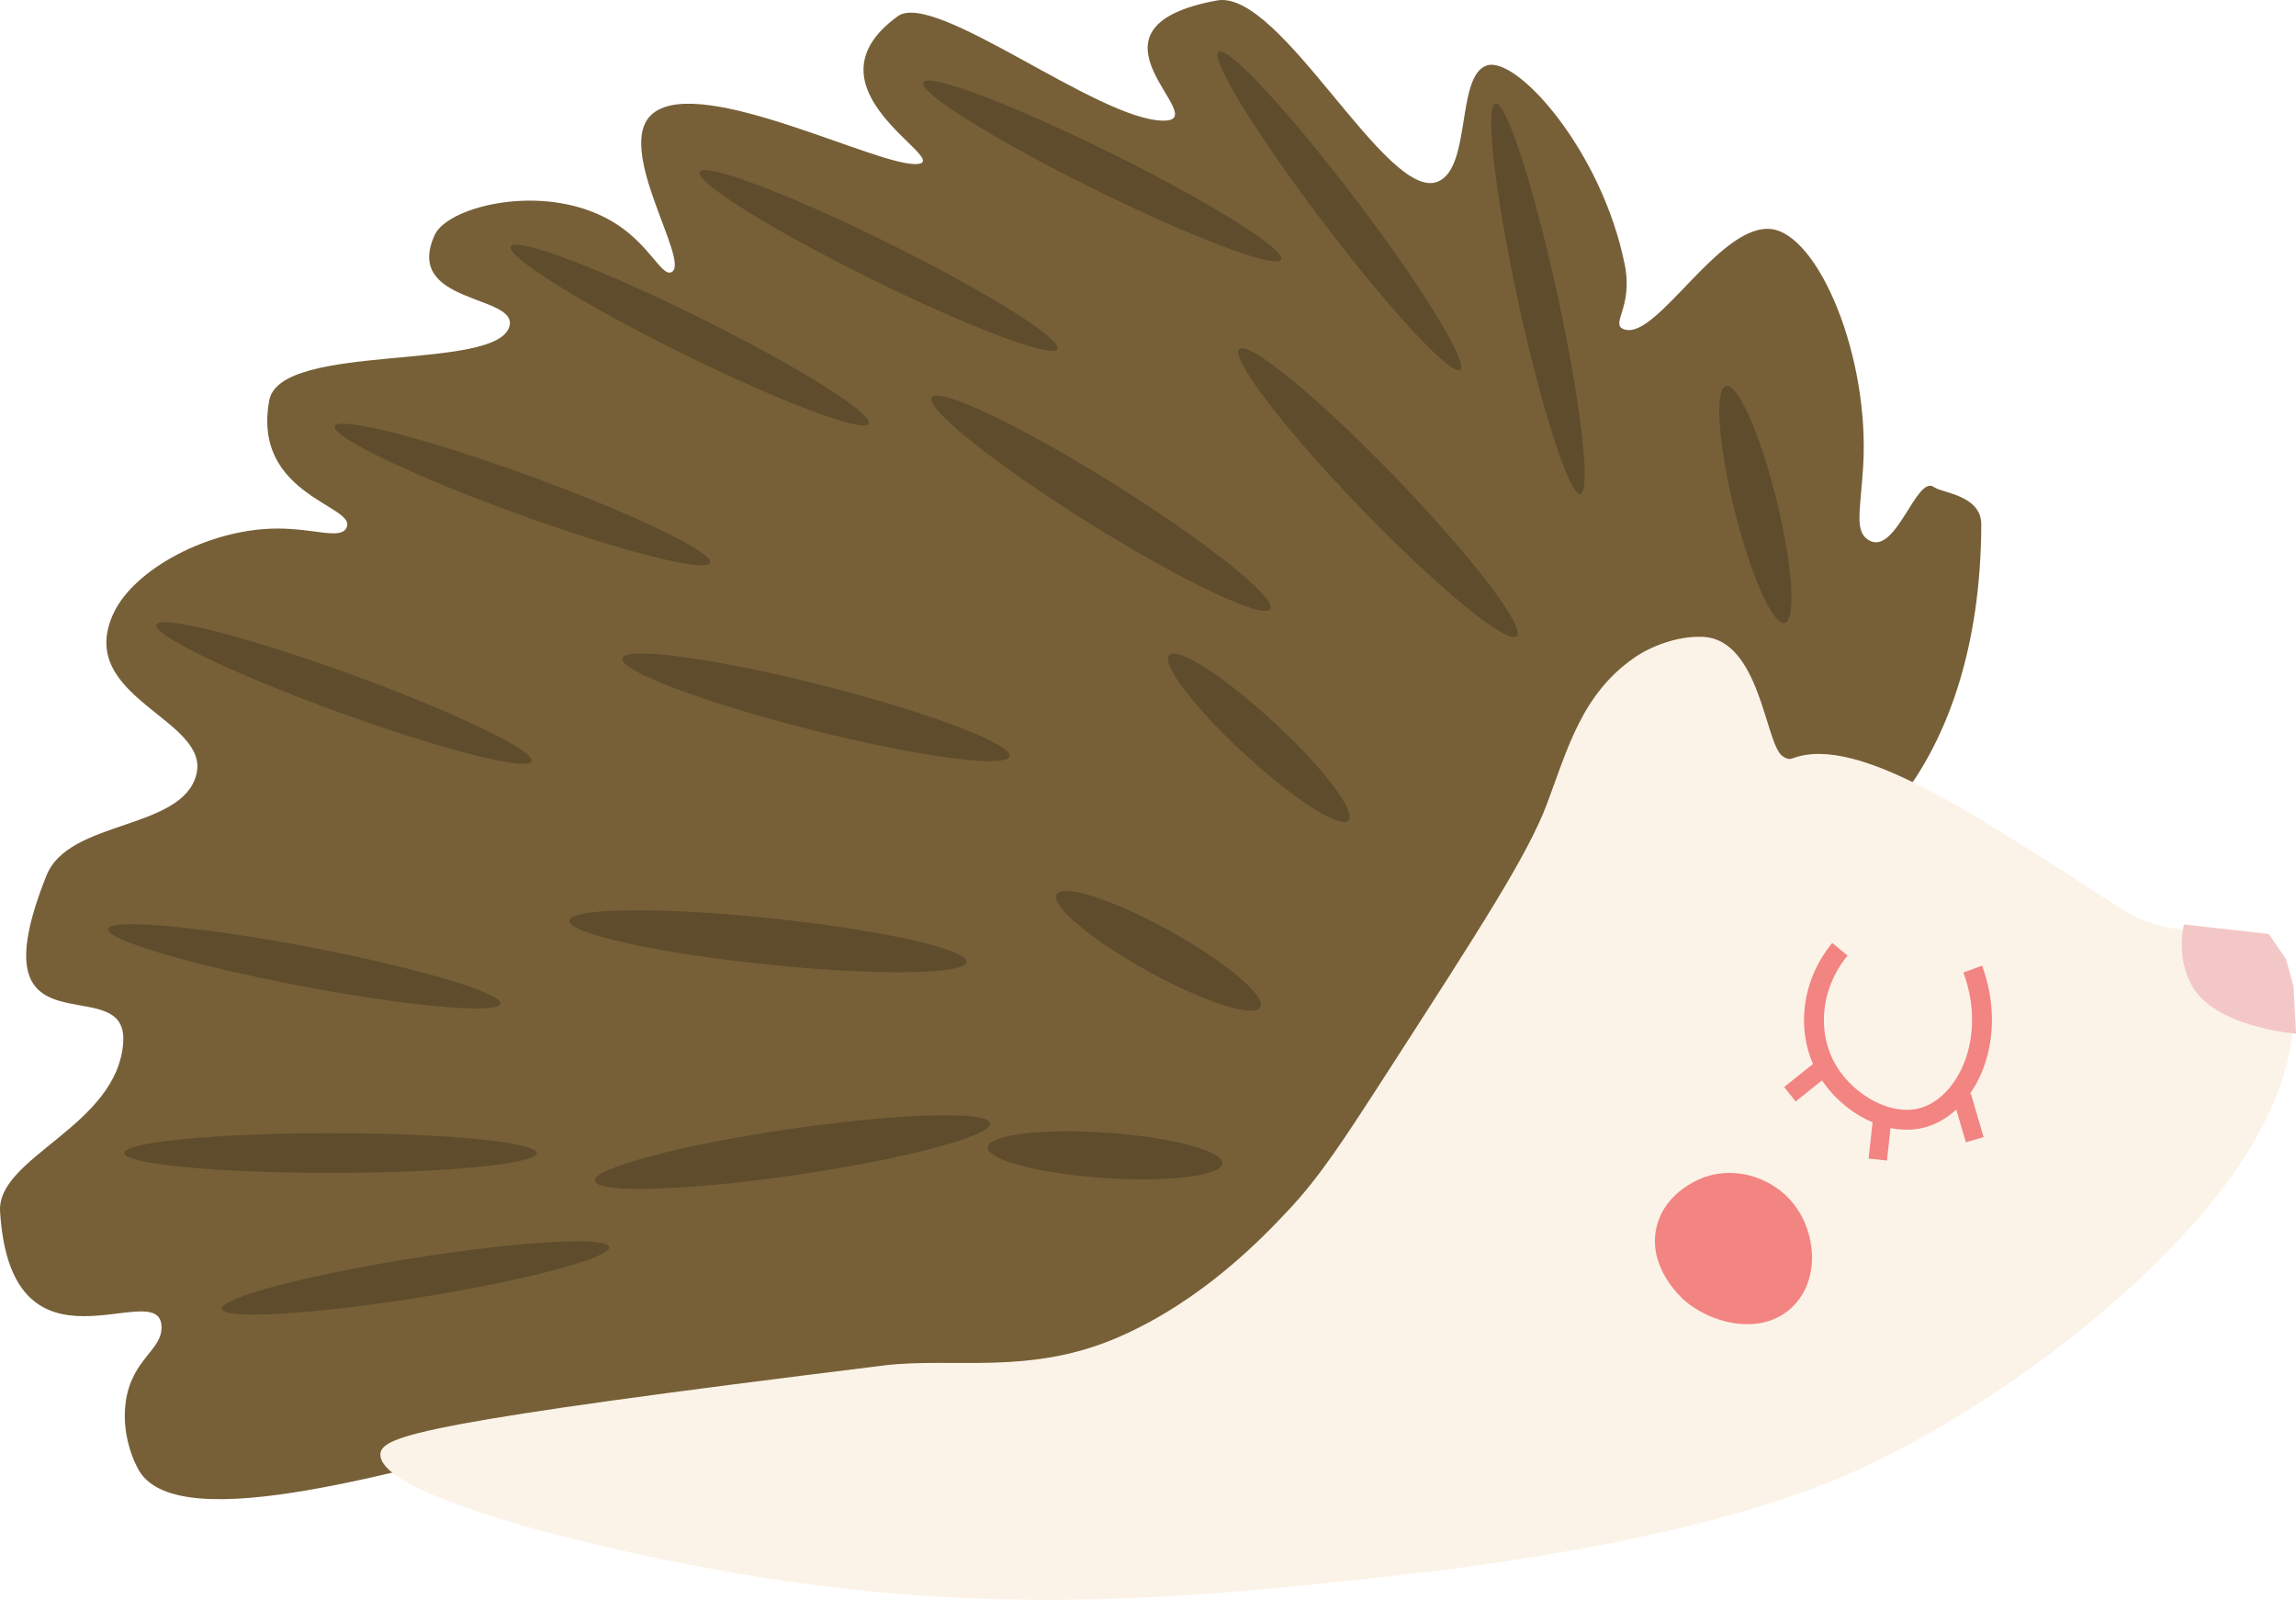 <svg width="462" height="322" viewBox="0 0 462 322" fill="none" xmlns="http://www.w3.org/2000/svg">
<path d="M24.804 209.624C23.724 226.614 -0.666 232.724 0.014 243.764C2.234 279.584 32.134 256.374 32.504 266.894C32.674 271.634 26.664 273.344 25.344 281.764C24.324 288.284 26.864 294.124 28.094 296.084C36.534 309.444 81.574 295.404 110.694 288.374C183.164 270.874 181.454 291.594 222.484 275.704C268.664 257.834 323.814 212.594 325.334 172.544C325.494 168.234 325.364 155.544 330.884 153.514C339.094 150.494 347.744 175.404 361.804 174.924C372.084 174.564 398.514 154.854 398.674 105.544C398.694 99.594 390.764 99.204 389.164 98.014C385.654 95.394 381.514 111.844 376.084 108.714C373.114 107.004 374.324 102.974 374.894 94.044C376.324 71.754 365.864 46.974 356.264 46.074C345.944 45.114 333.424 68.304 326.924 66.294C323.744 65.314 328.704 62.044 326.924 53.214C322.314 30.294 305.184 11.174 299.174 13.174C292.934 15.254 296.144 33.854 289.264 36.564C278.974 40.624 257.674 -2.266 244.864 0.094C214.734 5.644 244.444 24.244 234.164 24.274C221.104 24.324 188.014 -2.086 180.644 3.264C160.424 17.934 191.884 32.334 184.604 32.994C176.924 33.694 141.424 15.044 131.484 22.734C123.044 29.264 139.364 53.084 135.044 54.794C133.154 55.544 130.814 49.584 124.344 45.284C110.844 36.294 90.214 41.264 87.474 47.264C81.134 61.144 103.904 59.264 102.544 65.504C100.464 74.964 56.364 68.644 54.174 80.574C50.604 100.004 72.474 101.744 69.634 106.344C68.294 108.524 63.224 106.324 55.754 106.344C42.104 106.384 27.004 114.464 22.844 123.394C14.914 140.444 42.474 144.624 39.494 155.904C36.534 167.084 13.854 164.894 9.364 176.124C-5.706 213.784 25.744 194.534 24.794 209.634L24.804 209.624Z" fill="#776038"/>
<path d="M311.264 161.774C315.384 150.884 318.214 139.614 328.984 132.244C332.044 130.144 337.364 127.924 342.594 128.134C354.214 128.604 355.174 149.704 358.674 152.134C359.704 152.844 360.144 152.784 360.834 152.534C374.024 147.704 398.204 164.404 426.834 182.834C440.414 191.574 452.414 183.024 458.424 191.304C460.164 193.704 462.464 198.324 461.244 208.254C460.254 216.344 455.994 235.654 424.264 262.954C400.314 283.564 377.964 293.884 373.674 295.824C365.904 299.344 340.084 310.504 279.684 317.144C242.334 321.244 203.174 325.274 153.334 317.404C121.074 312.304 75.834 300.884 76.544 292.494C76.854 288.884 85.634 286.094 177.764 274.744C191.704 273.024 207.084 276.824 224.974 269.074C241.974 261.714 254.034 249.054 259.344 243.394C265.584 236.734 270.264 229.544 279.364 215.444C298.064 186.464 307.414 171.974 311.274 161.774H311.264Z" fill="#FCF3E8"/>
<path d="M370.222 190.994C364.162 198.364 363.352 208.374 367.942 215.744C371.932 222.144 380.152 226.814 387.002 224.844C395.652 222.354 402.162 209.264 396.962 194.974" stroke="#F28482" stroke-width="4" stroke-miterlimit="10"/>
<path d="M439.458 185.994C439.088 187.634 438.168 192.734 440.868 197.994C445.258 206.524 461.304 207.934 462.004 207.994L461.504 198.494L460.004 192.994L456.528 187.914L439.448 185.994H439.458Z" fill="#F4C7C7"/>
<g filter="url(#filter0_f_197_79)">
<path d="M343.304 236.726C349.684 234.666 356.864 237.096 360.914 242.226C365.484 248.016 366.264 257.486 360.694 262.926C354.514 268.946 344.284 266.346 338.894 261.606C338.204 261.006 331.314 254.726 333.394 246.636C335.234 239.476 342.534 236.976 343.304 236.726Z" fill="#F28482"/>
</g>
<ellipse cx="66.504" cy="231.994" rx="41.5" ry="4" fill="#5E4C2C"/>
<ellipse cx="61.224" cy="194.435" rx="40.181" ry="4" transform="rotate(10.775 61.224 194.435)" fill="#5E4C2C"/>
<ellipse cx="154.529" cy="189.385" rx="40.181" ry="4.663" transform="rotate(5.949 154.529 189.385)" fill="#5E4C2C"/>
<ellipse cx="159.452" cy="231.796" rx="40.181" ry="4.663" transform="rotate(-8.295 159.452 231.796)" fill="#5E4C2C"/>
<ellipse cx="221.548" cy="101.245" rx="40.181" ry="4.663" transform="rotate(32.008 221.548 101.245)" fill="#5E4C2C"/>
<ellipse cx="277.281" cy="99.126" rx="40.181" ry="4.663" transform="rotate(45.976 277.281 99.126)" fill="#5E4C2C"/>
<ellipse cx="164.181" cy="142.321" rx="40.181" ry="4.607" transform="rotate(14.206 164.181 142.321)" fill="#5E4C2C"/>
<ellipse cx="23.417" cy="4.646" rx="23.417" ry="4.646" transform="matrix(0.877 0.48 -0.373 0.928 214.303 175.756)" fill="#5E4C2C"/>
<ellipse cx="23.648" cy="4.63" rx="23.648" ry="4.63" transform="matrix(0.997 0.075 -0.236 0.972 199.875 226.178)" fill="#5E4C2C"/>
<ellipse cx="24.529" cy="4.514" rx="24.529" ry="4.514" transform="matrix(0.741 0.671 -0.45 0.893 237.149 127.941)" fill="#5E4C2C"/>
<ellipse cx="24.529" cy="4.514" rx="24.529" ry="4.514" transform="matrix(0.249 0.969 -0.868 0.497 351.028 75.49)" fill="#5E4C2C"/>
<ellipse cx="69.224" cy="139.435" rx="40.181" ry="4" transform="rotate(19.997 69.224 139.435)" fill="#5E4C2C"/>
<ellipse cx="105.13" cy="99.494" rx="40.181" ry="4" transform="rotate(19.997 105.13 99.494)" fill="#5E4C2C"/>
<ellipse cx="138.79" cy="67.403" rx="40.181" ry="4" transform="rotate(26.333 138.79 67.403)" fill="#5E4C2C"/>
<ellipse cx="176.79" cy="52.403" rx="40.181" ry="4" transform="rotate(26.333 176.79 52.403)" fill="#5E4C2C"/>
<ellipse cx="221.79" cy="34.403" rx="40.181" ry="4" transform="rotate(26.333 221.79 34.403)" fill="#5E4C2C"/>
<ellipse cx="269.501" cy="42.405" rx="40.181" ry="4" transform="rotate(52.767 269.501 42.405)" fill="#5E4C2C"/>
<ellipse cx="309.465" cy="60.106" rx="40.181" ry="4" transform="rotate(77.71 309.465 60.106)" fill="#5E4C2C"/>
<ellipse cx="83.619" cy="257.124" rx="39.479" ry="4" transform="rotate(-9.078 83.619 257.124)" fill="#5E4C2C"/>
<rect x="359" y="218.71" width="9.151" height="3.715" transform="rotate(-38.607 359 218.71)" fill="#F28482"/>
<rect x="376" y="233.097" width="9.151" height="3.715" transform="rotate(-83.756 376 233.097)" fill="#F28482"/>
<rect x="395.571" y="229.827" width="9.151" height="3.715" transform="rotate(-106.317 395.571 229.827)" fill="#F28482"/>
<defs>
<filter id="filter0_f_197_79" x="288.004" y="190.994" width="121.605" height="120.436" filterUnits="userSpaceOnUse" color-interpolation-filters="sRGB">
<feFlood flood-opacity="0" result="BackgroundImageFix"/>
<feBlend mode="normal" in="SourceGraphic" in2="BackgroundImageFix" result="shape"/>
<feGaussianBlur stdDeviation="22.5" result="effect1_foregroundBlur_197_79"/>
</filter>
</defs>
</svg>

